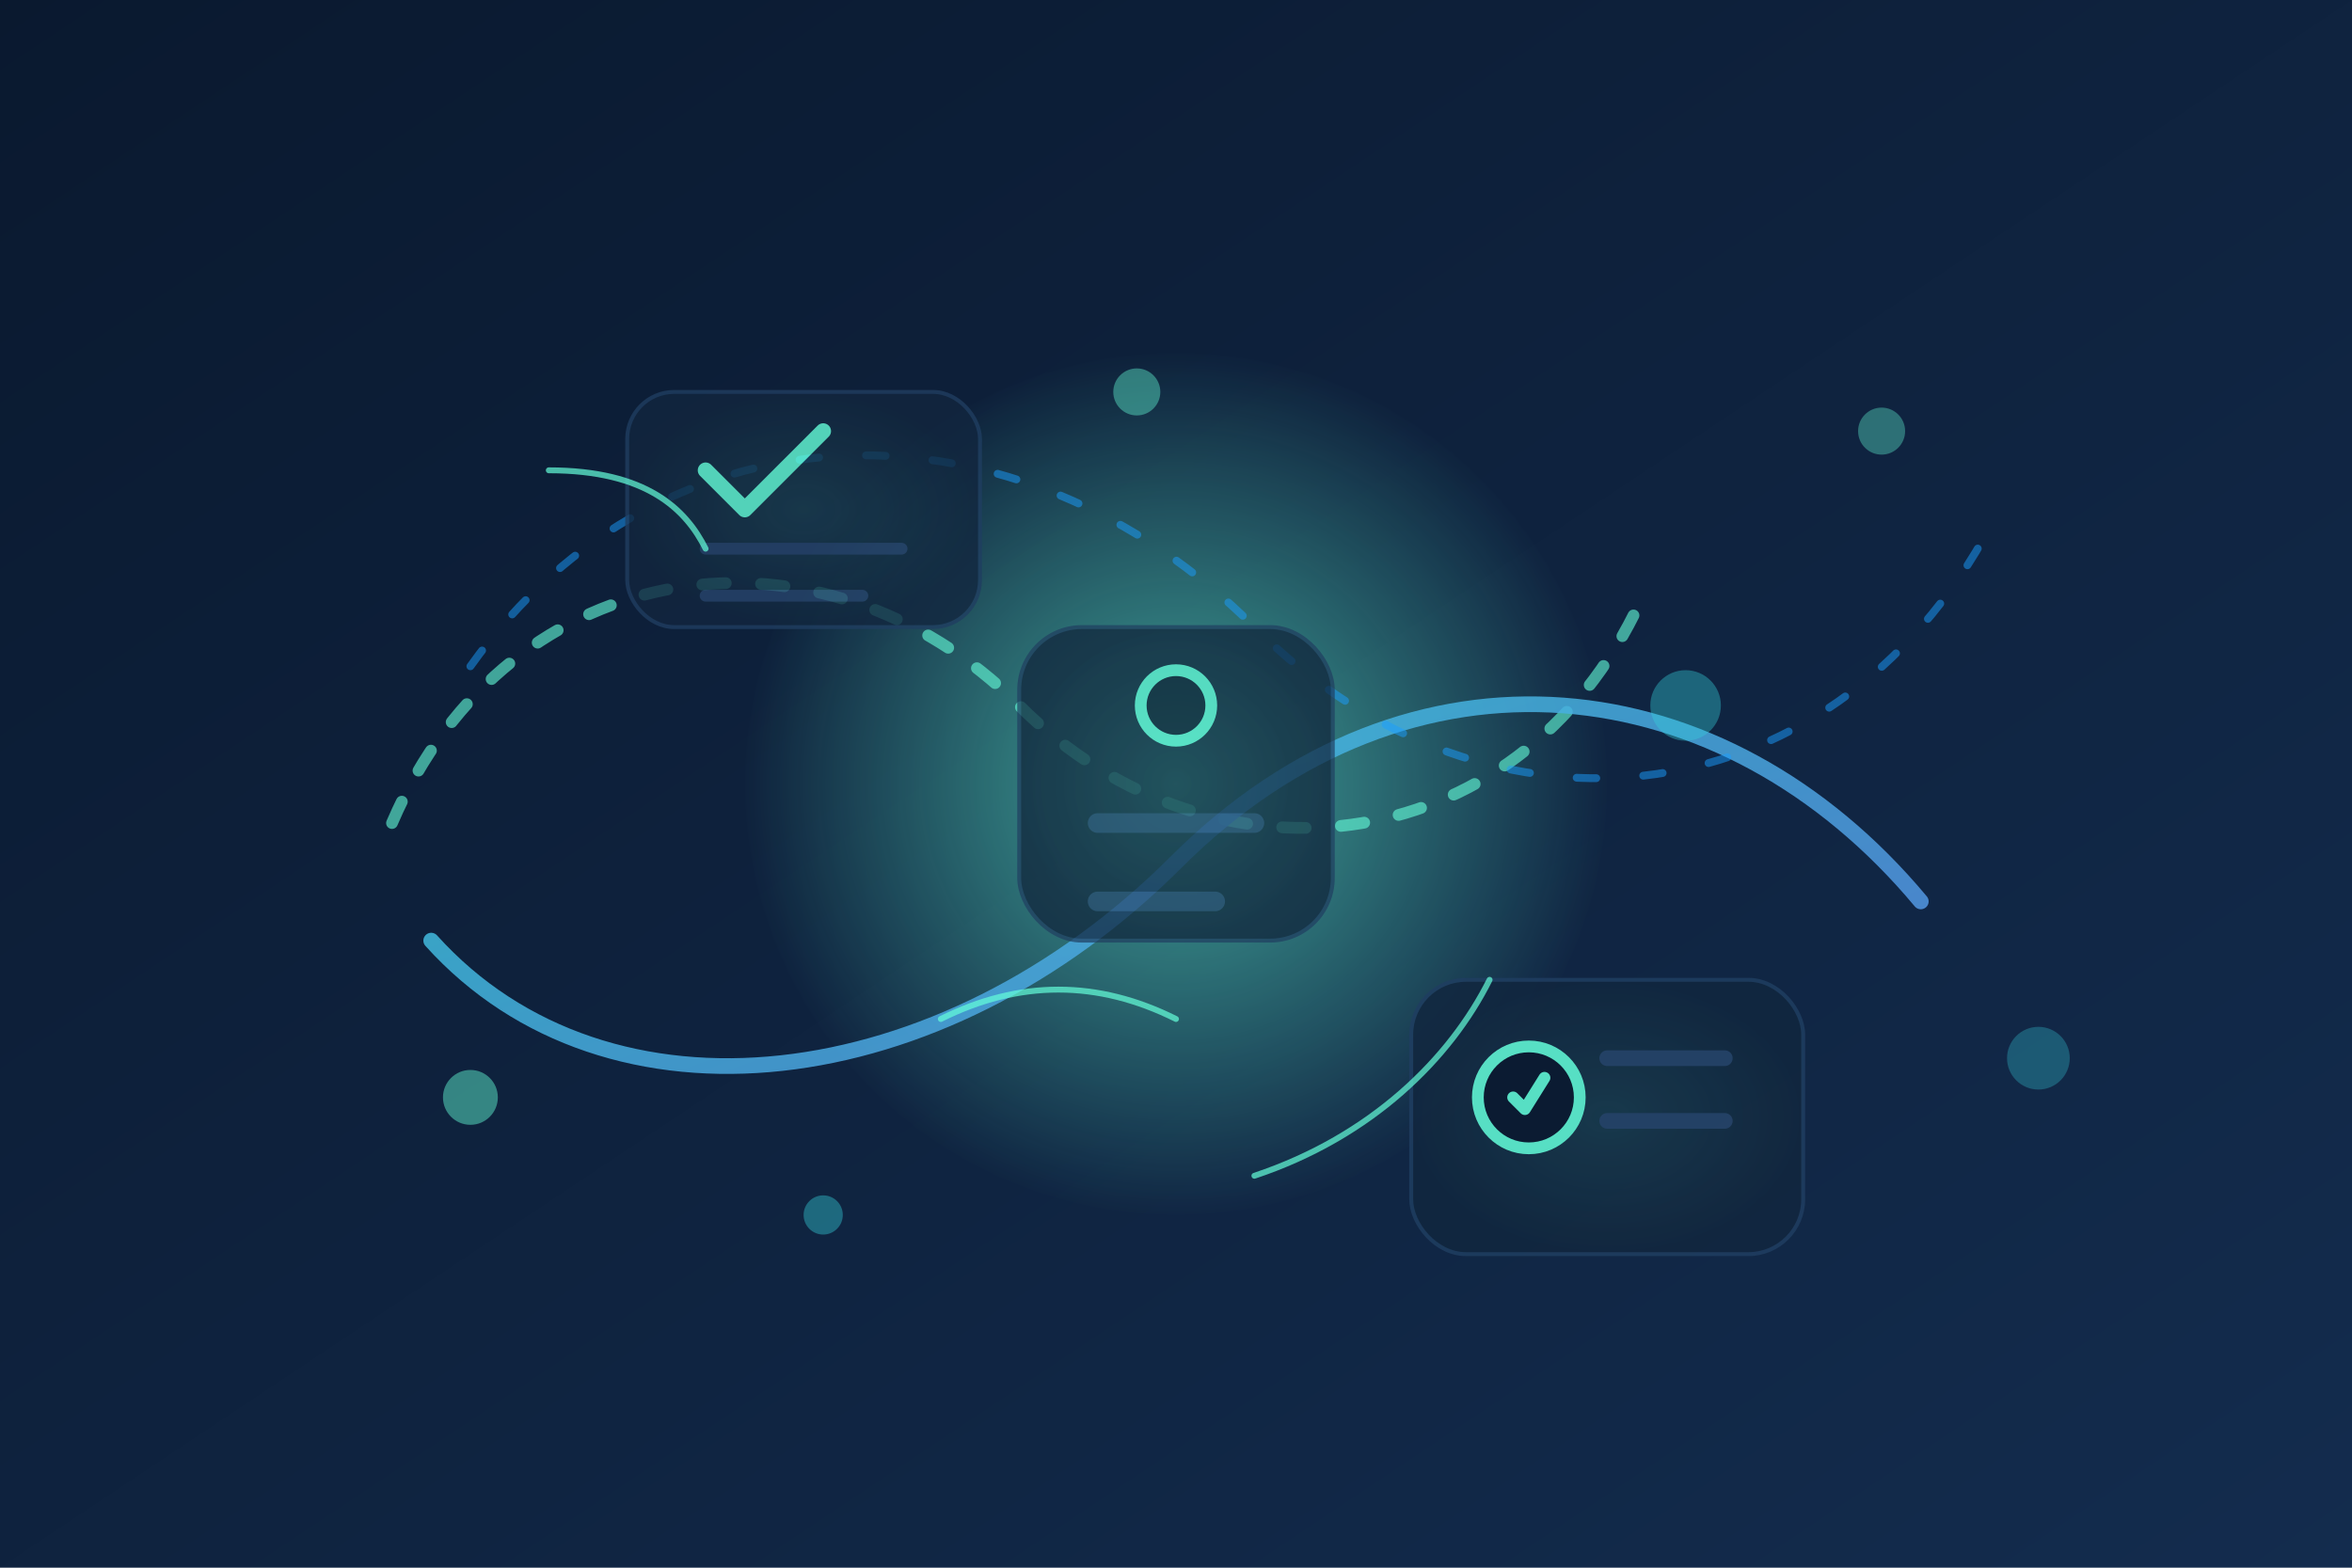 <svg width="1200" height="800" viewBox="0 0 1200 800" fill="none" xmlns="http://www.w3.org/2000/svg">
  <defs>
    <linearGradient id="bg" x1="0" y1="0" x2="1" y2="1">
      <stop offset="0%" stop-color="#0A192F" />
      <stop offset="100%" stop-color="#132C4E" />
    </linearGradient>
    <linearGradient id="pulse" x1="0" y1="0" x2="1" y2="1">
      <stop offset="0%" stop-color="#36D1DC" />
      <stop offset="100%" stop-color="#5B86E5" />
    </linearGradient>
    <radialGradient id="glow" cx="50%" cy="50%" r="50%">
      <stop offset="0%" stop-color="#64FFDA" stop-opacity="0.6" />
      <stop offset="100%" stop-color="#64FFDA" stop-opacity="0" />
    </radialGradient>
    <filter id="shadow" x="-20%" y="-20%" width="140%" height="140%">
      <feDropShadow dx="0" dy="20" stdDeviation="40" flood-color="#0A192F" flood-opacity="0.45" />
    </filter>
  </defs>
  <rect width="1200" height="800" fill="url(#bg)" />
  <circle cx="600" cy="400" r="220" fill="url(#glow)" />
  <g filter="url(#shadow)">
    <path d="M200 420C260 280 420 260 520 360C620 460 780 440 840 300" stroke="#64FFDA" stroke-width="6" stroke-linecap="round" stroke-dasharray="12 18" opacity="0.6" />
    <path d="M220 480C310 580 480 560 600 440C720 320 880 340 980 460" stroke="url(#pulse)" stroke-width="8" stroke-linecap="round" stroke-linejoin="round" opacity="0.85" />
    <path d="M240 340C340 200 520 200 640 320C760 440 940 420 1020 260" stroke="#1B9FFF" stroke-width="4" stroke-linecap="round" stroke-dasharray="10 24" opacity="0.5" />
  </g>
  <g opacity="0.8">
    <rect x="320" y="200" width="180" height="120" rx="24" fill="#11263E" stroke="#1F3D60" stroke-width="2" />
    <rect x="320" y="200" width="180" height="120" rx="24" fill="url(#glow)" opacity="0.18" />
    <path d="M360 240L380 260L420 220" stroke="#64FFDA" stroke-width="8" stroke-linecap="round" stroke-linejoin="round" />
    <path d="M360 280H460" stroke="#27456B" stroke-width="6" stroke-linecap="round" />
    <path d="M360 304H440" stroke="#27456B" stroke-width="6" stroke-linecap="round" />
  </g>
  <g opacity="0.85">
    <rect x="720" y="500" width="200" height="140" rx="28" fill="#11263E" stroke="#1F3D60" stroke-width="2" />
    <rect x="720" y="500" width="200" height="140" rx="28" fill="url(#glow)" opacity="0.16" />
    <circle cx="780" cy="560" r="26" fill="#0A192F" stroke="#64FFDA" stroke-width="6" />
    <path d="M772 560L778 566L788 550" stroke="#64FFDA" stroke-width="6" stroke-linecap="round" stroke-linejoin="round" />
    <path d="M820 540H880" stroke="#27456B" stroke-width="8" stroke-linecap="round" />
    <path d="M820 572H880" stroke="#27456B" stroke-width="8" stroke-linecap="round" />
  </g>
  <g opacity="0.7">
    <rect x="520" y="320" width="160" height="160" rx="32" fill="#0E2038" stroke="#1F3D60" stroke-width="2" />
    <rect x="520" y="320" width="160" height="160" rx="32" fill="url(#glow)" opacity="0.12" />
    <circle cx="600" cy="360" r="18" fill="#0A192F" stroke="#64FFDA" stroke-width="6" />
    <path d="M560 420H640" stroke="#27456B" stroke-width="10" stroke-linecap="round" />
    <path d="M560 460H620" stroke="#27456B" stroke-width="10" stroke-linecap="round" />
  </g>
  <g>
    <circle cx="240" cy="560" r="14" fill="#64FFDA" opacity="0.45" />
    <circle cx="960" cy="220" r="12" fill="#64FFDA" opacity="0.35" />
    <circle cx="1040" cy="540" r="16" fill="#36D1DC" opacity="0.3" />
    <circle cx="420" cy="620" r="10" fill="#36D1DC" opacity="0.4" />
    <circle cx="580" cy="200" r="12" fill="#64FFDA" opacity="0.4" />
    <circle cx="860" cy="360" r="18" fill="#36D1DC" opacity="0.38" />
  </g>
  <g opacity="0.7" stroke="#64FFDA" stroke-width="3" stroke-linecap="round">
    <path d="M280 240C330 240 350 260 360 280" />
    <path d="M640 600C700 580 740 540 760 500" />
    <path d="M480 520C520 500 560 500 600 520" />
  </g>
</svg>
